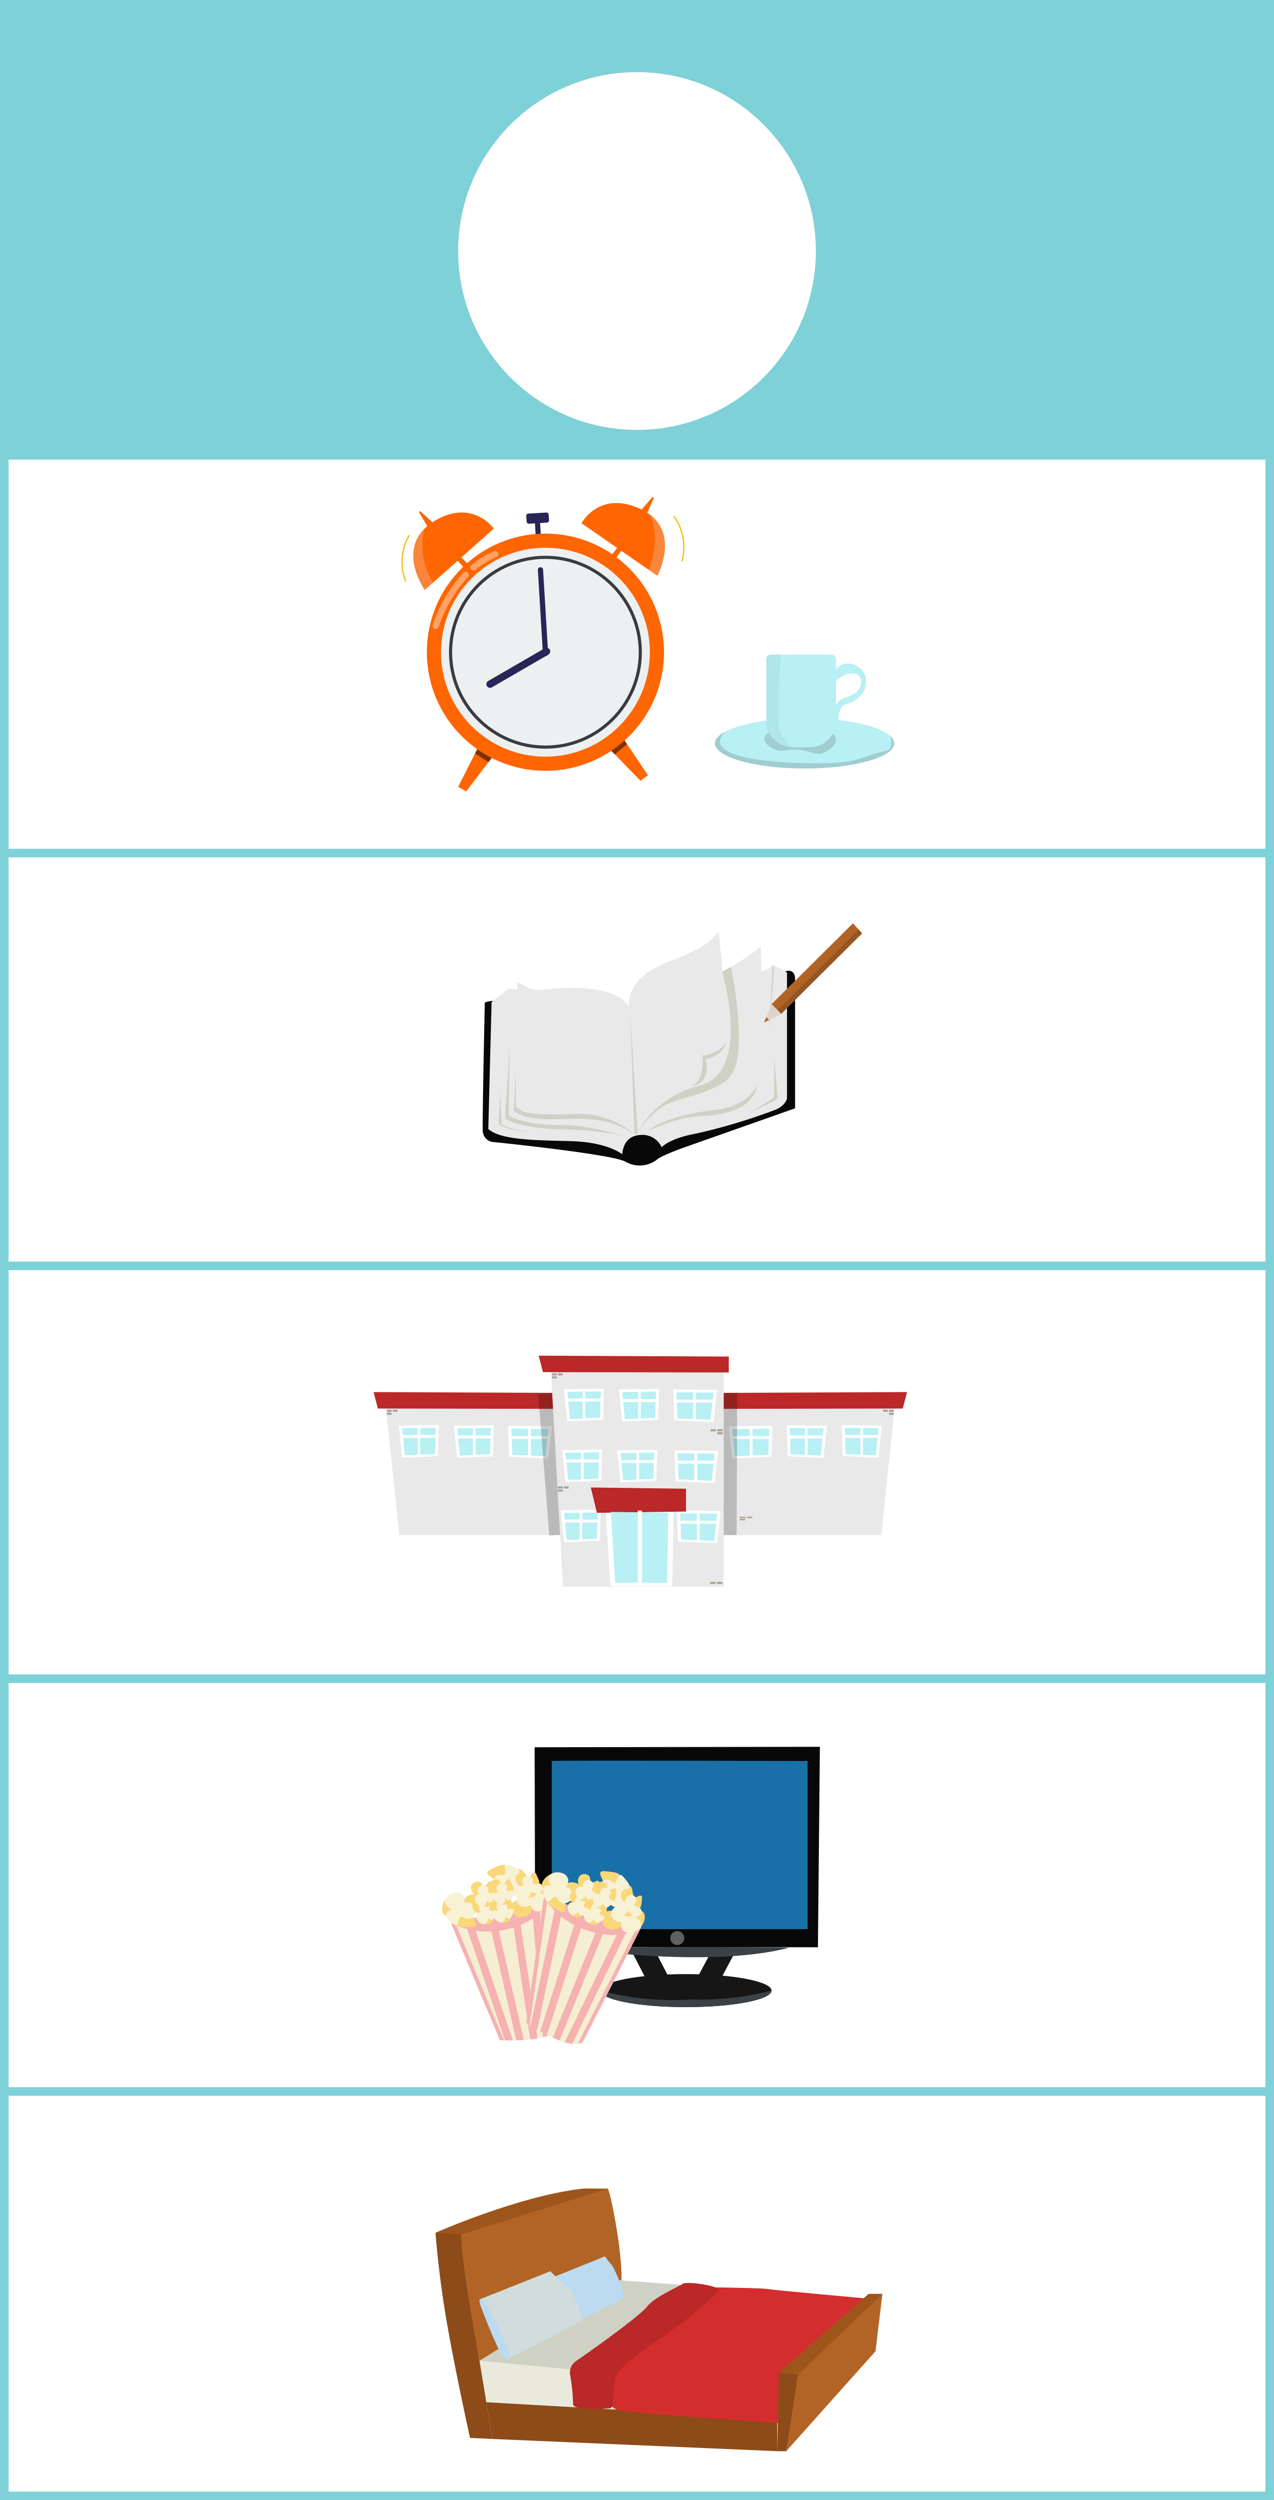 <svg xmlns="http://www.w3.org/2000/svg" xmlns:xlink="http://www.w3.org/1999/xlink" width="206.569" height="405.309" viewBox="0 0 206.569 405.309"><defs><style>.a,.s{fill:#fff;}.a,.c{stroke:#7fd1d8;stroke-width:1.389px;}.a,.c,.i,.j,.k,.l,.m{stroke-miterlimit:10;}.b{fill:#7fd1d8;}.c,.i,.j,.k,.l,.m{fill:none;}.d{fill:#ff6501;}.e,.h{fill:#ecf0f1;}.e{opacity:0.24;}.f{opacity:0.5;}.g{fill:#2a2457;}.i{stroke:#fff;stroke-width:1.016px;opacity:0.4;}.i,.j,.k{stroke-linecap:round;}.j,.k{stroke:#2a2457;}.j{stroke-width:0.847px;}.k{stroke-width:1.186px;}.l{stroke:#3b3a40;stroke-width:0.508px;}.m{stroke:#f2c029;stroke-width:0.226px;}.n{fill:#b8f0f4;}.o,.p{fill:#6d8686;}.o{opacity:0.33;}.p{opacity:0.1;}.q{fill:#e9e9e9;}.r{fill:#ba2828;}.t{fill:#aaa194;}.u{opacity:0.2;}.v{fill:#e9eadc;}.w{fill:#8c4b18;}.x{fill:#b26426;}.y{fill:#d0d1c5;}.z{fill:#9e551b;}.aa{fill:#d42d2d;}.ab{fill:#bcdbf1;}.ac{fill:#d1dddc;}.ad{fill:#080808;}.ae{fill:#ded3ca;}.af{fill:#1f1d1c;opacity:0.19;}.ag{fill:#1970a9;}.ah{fill:#161616;}.ai{fill:#3c4146;}.aj{fill:#606060;}.ak{fill:#f6eed2;}.al{fill:#f6b1b1;}.am{fill:#fad779;}.an{fill:#f7f1d5;}.ao{filter:url(#a);}</style><filter id="a" x="65.284" y="2.694" width="76" height="76" filterUnits="userSpaceOnUse"><feOffset dy="3" input="SourceAlpha"/><feGaussianBlur stdDeviation="3" result="b"/><feFlood flood-opacity="0.161"/><feComposite operator="in" in2="b"/><feComposite in="SourceGraphic"/></filter></defs><g transform="translate(-579.716 -338.306)"><g transform="translate(40.262 229.236)"><rect class="a" width="205.18" height="403.92" transform="translate(540.148 109.764)"/><rect class="b" width="205.18" height="73.818" transform="translate(540.148 109.764)"/><line class="c" x2="205.18" transform="translate(540.148 448.128)"/><line class="c" x2="205.18" transform="translate(540.148 381.206)"/><line class="c" x2="205.18" transform="translate(540.148 314.284)"/><line class="c" x2="205.18" transform="translate(540.148 247.362)"/><path class="d" d="M619.8,231.131l-1.131,1.482-3.631,4.761-1.3-.751,2.744-5.405.58-1.14Z"/><path class="d" d="M614.722,201.161l-1.639-1.851.5-.563,1.7,1.744Z"/><path class="d" d="M619.522,194.767l-9.869,8.767-1.324,1.176s-4.155-5.865-.054-9.931a8.239,8.239,0,0,1,1.379-1.087C615.949,189.69,619.522,194.767,619.522,194.767Z"/><path class="e" d="M609.653,203.534l-1.324,1.176s-4.155-5.865-.054-9.931A11.6,11.6,0,0,0,609.653,203.534Z"/><path class="d" d="M609.172,195.106l-1.778-2.983.164-.223,2.368,2.166Z"/><path class="f" d="M619.8,231.131l-1.131,1.482-2.188-1.4.58-1.14Z"/><path class="d" d="M637.829,230.021l1.3,1.335,4.177,4.291,1.2-.9-3.373-5.037-.712-1.062Z"/><path class="d" d="M639.268,199.658l1.4-2.034-.563-.5-1.482,1.936Z"/><path class="d" d="M633.735,193.887l10.85,7.519,1.456,1.008s3.42-6.321-1.139-9.865a8.254,8.254,0,0,0-1.5-.914C636.672,188.417,633.735,193.887,633.735,193.887Z"/><path class="e" d="M644.585,201.406l1.456,1.008s3.42-6.321-1.139-9.865A11.6,11.6,0,0,1,644.585,201.406Z"/><path class="d" d="M644.051,192.981l1.407-3.175-.19-.2-2.091,2.435Z"/><path class="g" d="M626.317,195.932c-.015-.047-.122-2.017-.122-2.017l-.967.058a.367.367,0,0,1-.388-.344l-.054-.908a.365.365,0,0,1,.343-.388l2.9-.175a.367.367,0,0,1,.388.344l.055.908a.367.367,0,0,1-.344.388l-1.1.066.115,1.911Z"/><path class="f" d="M637.829,230.021l1.3,1.335,2-1.648-.712-1.062Z"/><circle class="d" cx="19.227" cy="19.227" r="19.227" transform="translate(608.664 195.576)"/><circle class="h" cx="16.935" cy="16.935" r="16.935" transform="translate(610.957 197.868)"/><path class="i" d="M616.24,201.069a13.285,13.285,0,0,1,3.532-2.162"/><path class="i" d="M610.1,210.535a23.069,23.069,0,0,1,4.872-8.274"/><line class="j" x2="0.817" y2="13.554" transform="translate(627.087 201.45)"/><line class="k" y1="5.311" x2="9.163" transform="translate(618.91 214.674)"/><circle class="l" cx="15.383" cy="15.383" r="15.383" transform="translate(612.509 199.42)"/><path class="m" d="M648.676,192.693a8.609,8.609,0,0,1,1.335,7.423"/><path class="m" d="M605.259,203.356a8.609,8.609,0,0,1,.553-7.523"/><path class="n" d="M684.449,229.576c0,2.245-6.51,4.074-14.541,4.074s-14.541-1.829-14.541-4.074c0-.69.617-1.343,1.71-1.9,2.448-1.295,7.283-2.175,12.831-2.175,6.558,0,12.094,1.224,13.912,2.888A1.67,1.67,0,0,1,684.449,229.576Z"/><path class="o" d="M684.449,229.576c0,2.245-6.51,4.074-14.541,4.074s-14.541-1.829-14.541-4.074c0-.69.617-1.343,1.71-1.9-.8.76-.938,1.354-.879,1.782.475,3.29,14.09,3.516,18.462,3.29,4.514-.237,4.9-1.235,8.328-1.924a1.23,1.23,0,0,0,.653-.309c.523-.523.274-1.473.179-2.126A1.67,1.67,0,0,1,684.449,229.576Z"/><path class="o" d="M664.656,227.458c-1.137.666-1.26,1.145-1.267,1.4-.025.938,1.524,1.619,1.648,1.672,1.336.572,1.892-.059,3.928.1,2.093.165,2.382.9,3.65.583,1.241-.311,2.5-1.4,2.383-2.357-.017-.143-.121-.748-1.648-1.521A9.355,9.355,0,0,0,664.656,227.458Z"/><path class="n" d="M675.005,215.937v10.027a4.244,4.244,0,0,1-4.242,4.241h-2.827a.4.4,0,0,1-.119-.012,4.224,4.224,0,0,1-4.122-4.229V215.937a.744.744,0,0,1,.748-.748h9.813A.745.745,0,0,1,675.005,215.937Z"/><path class="n" d="M675.005,217.611a2.4,2.4,0,0,1,2.176-.963,3,3,0,0,1,2.486,1.772,3.3,3.3,0,0,1-.3,2.928,4.273,4.273,0,0,1-2.548,1.808,1.857,1.857,0,0,0-.846.516c-.73.811-.413,2.136-.777,2.207-.215.043-.542-.38-.652-.808a2.788,2.788,0,0,1,1.833-2.859,9.8,9.8,0,0,0,1.586-.653c1.039-.59,1.486-2.182.777-2.922-.632-.659-2.383-.532-3.823.9A2.27,2.27,0,0,1,675.005,217.611Z"/><path class="p" d="M667.817,230.193a4.224,4.224,0,0,1-4.122-4.229V215.937a.744.744,0,0,1,.748-.748h1.628c-.226,2.839-.761,10.846-.095,12.486A7.434,7.434,0,0,0,667.817,230.193Z"/><path class="q" d="M684.555,336.835l-.063.578-2.138,20.514-23.461.005h-2.6l.221-20.467.005-.678,2.458.005Z"/><path class="r" d="M686.525,334.745l-.693,2.669h-1.34l-25.521.047-2.459.005H655.7v-2.579l3.278-.016Z"/><path class="s" d="M676.1,345.118l5.8.269.526-5.213-6.475-.084Z"/><path class="n" d="M676.564,344.786l4.894.227.444-4.4-5.468-.071Z"/><rect class="s" width="0.422" height="4.593" transform="translate(678.958 340.426)"/><rect class="s" width="5.808" height="0.475" transform="translate(676.16 341.694)"/><path class="s" d="M667.173,345.152l5.8.269.526-5.213-6.475-.084Z"/><path class="n" d="M667.642,344.82l4.894.227.444-4.4-5.468-.071Z"/><rect class="s" width="0.422" height="4.593" transform="translate(669.972 340.52)"/><rect class="s" width="5.808" height="0.475" transform="translate(667.174 341.787)"/><path class="s" d="M664.544,345.245l-6.36.269-.577-5.213,7.105-.084Z"/><path class="n" d="M664.03,344.913l-5.37.227-.487-4.4,6-.071Z"/><rect class="s" width="0.464" height="4.593" transform="translate(661.01 340.613)"/><rect class="s" width="6.372" height="0.475" transform="translate(658.171 341.88)"/><rect class="t" width="0.766" height="0.337" transform="translate(684.364 337.943) rotate(-180)"/><rect class="t" width="0.766" height="0.337" transform="translate(684.364 338.433) rotate(-180)"/><rect class="t" width="0.766" height="0.337" transform="translate(683.406 337.94) rotate(-180)"/><rect class="t" width="0.899" height="0.239" transform="translate(659.404 354.954)"/><rect class="t" width="0.899" height="0.239" transform="translate(659.404 355.302)"/><rect class="t" width="0.899" height="0.239" transform="translate(660.529 354.952)"/><path class="u" d="M658.982,334.871l-.005,1.923-.005.667-.01,2.826v.441l-.005,1.15v.478l-.016,2.774v.352l-.047,12.45h-2.6l.221-20.467H655.7v-2.579Z"/><path class="q" d="M601.995,336.835l.063.578,2.138,20.514,23.461.005h2.6l-.221-20.467-.005-.678-2.459.005Z"/><path class="r" d="M600.025,334.745l.693,2.669h1.34l25.521.047,2.459.005h.809v-2.579l-3.278-.016Z"/><path class="s" d="M610.454,345.118l-5.8.269-.526-5.213,6.475-.084Z"/><path class="n" d="M609.986,344.786l-4.894.227-.444-4.4,5.468-.071Z"/><rect class="s" width="0.422" height="4.593" transform="translate(607.17 340.426)"/><rect class="s" width="5.808" height="0.475" transform="translate(604.583 341.694)"/><path class="s" d="M619.377,345.152l-5.8.269-.526-5.213,6.475-.084Z"/><path class="n" d="M618.908,344.82l-4.894.227-.444-4.4,5.468-.071Z"/><rect class="s" width="0.422" height="4.593" transform="translate(616.156 340.52)"/><rect class="s" width="5.808" height="0.475" transform="translate(613.569 341.787)"/><path class="s" d="M622.006,345.245l6.359.269.577-5.213-7.105-.084Z"/><path class="n" d="M622.52,344.913l5.37.227.487-4.4-6-.071Z"/><rect class="s" width="0.464" height="4.593" transform="translate(625.077 340.613)"/><rect class="s" width="6.372" height="0.475" transform="translate(622.007 341.88)"/><rect class="t" width="0.766" height="0.337" transform="translate(602.186 337.606)"/><rect class="t" width="0.766" height="0.337" transform="translate(602.186 338.096)"/><rect class="t" width="0.766" height="0.337" transform="translate(603.144 337.603)"/><path class="u" d="M626.72,335.023l.147,1.917.055.665.219,2.818.033.44.09,1.147.035.477.221,2.765.026.351.967,12.413,2.593-.192-1.733-20.395.807-.06-.191-2.572Z"/><path class="q" d="M656.8,366.3l-26.064-.006-1.971-35.362,28.035-.045Z"/><path class="r" d="M657.617,331.567l-30.125-.053-.7-2.667,30.821.141Z"/><path class="s" d="M637.227,339.219l-5.8.269-.526-5.213,6.475-.084Z"/><path class="n" d="M636.758,338.887l-4.894.227-.444-4.4,5.468-.071Z"/><rect class="s" width="0.422" height="4.593" transform="translate(633.942 334.528)"/><rect class="s" width="5.808" height="0.475" transform="translate(631.355 335.795)"/><path class="s" d="M646.149,339.253l-5.8.269-.526-5.213,6.475-.084Z"/><path class="n" d="M645.681,338.921l-4.894.227-.444-4.4,5.468-.071Z"/><rect class="s" width="0.422" height="4.593" transform="translate(642.928 334.621)"/><rect class="s" width="5.808" height="0.475" transform="translate(640.341 335.888)"/><path class="s" d="M648.778,339.346l6.359.269.577-5.213-7.105-.084Z"/><path class="n" d="M649.292,339.014l5.37.227.487-4.4-6-.071Z"/><rect class="s" width="0.464" height="4.593" transform="translate(651.849 334.714)"/><rect class="s" width="6.372" height="0.475" transform="translate(648.779 335.981)"/><path class="s" d="M636.947,349.1l-5.8.269-.526-5.213,6.475-.084Z"/><path class="n" d="M636.478,348.769l-4.894.227-.444-4.4,5.468-.071Z"/><rect class="s" width="0.422" height="4.593" transform="translate(633.663 344.41)"/><rect class="s" width="5.808" height="0.475" transform="translate(631.076 345.677)"/><path class="s" d="M645.87,349.135l-5.8.269-.526-5.213,6.475-.084Z"/><path class="n" d="M645.4,348.8l-4.894.227-.444-4.4,5.467-.071Z"/><rect class="s" width="0.422" height="4.593" transform="translate(642.649 344.503)"/><rect class="s" width="5.808" height="0.475" transform="translate(640.062 345.77)"/><path class="s" d="M648.965,349.228l6.359.269.577-5.213L648.8,344.2Z"/><path class="n" d="M649.479,348.9l5.37.227.487-4.4-6-.071Z"/><rect class="s" width="0.464" height="4.593" transform="translate(652.036 344.596)"/><rect class="s" width="6.372" height="0.475" transform="translate(648.966 345.863)"/><path class="s" d="M636.717,358.85l-5.8.269-.526-5.213,6.475-.084Z"/><path class="n" d="M636.249,358.517l-4.894.227-.444-4.4,5.467-.071Z"/><rect class="s" width="0.422" height="4.593" transform="translate(633.433 354.158)"/><rect class="s" width="5.808" height="0.475" transform="translate(630.846 355.425)"/><path class="s" d="M649.381,358.977l6.359.269.577-5.213-7.105-.084Z"/><path class="n" d="M649.895,358.645l5.37.227.487-4.4-6-.071Z"/><rect class="s" width="0.464" height="4.593" transform="translate(652.452 354.345)"/><rect class="s" width="6.372" height="0.475" transform="translate(649.381 355.612)"/><path class="s" d="M648.456,366.188H638.4l-.808-13.552,11.128.179Z"/><path class="r" d="M650.686,354.116l-14.45.2-.99-4.1,15.44.2Z"/><path class="n" d="M647.6,365.661h-8.411l-.676-11.494,9.312.152Z"/><rect class="s" width="0.679" height="12.226" transform="translate(642.868 353.959)"/><rect class="t" width="0.766" height="0.337" transform="translate(629.924 350.049)"/><rect class="t" width="0.766" height="0.337" transform="translate(629.924 350.54)"/><rect class="t" width="0.766" height="0.337" transform="translate(630.882 350.046)"/><rect class="t" width="0.766" height="0.337" transform="translate(628.959 331.707)"/><rect class="t" width="0.766" height="0.337" transform="translate(628.959 332.197)"/><rect class="t" width="0.766" height="0.337" transform="translate(629.917 331.704)"/><rect class="t" width="0.881" height="0.337" transform="translate(656.641 341.108) rotate(180)"/><rect class="t" width="0.881" height="0.337" transform="translate(656.641 341.599) rotate(180)"/><rect class="t" width="0.881" height="0.337" transform="translate(655.538 341.105) rotate(180)"/><rect class="t" width="0.881" height="0.337" transform="translate(656.587 365.851) rotate(180)"/><rect class="t" width="0.881" height="0.337" transform="translate(655.485 365.848) rotate(180)"/><rect class="s" width="6.372" height="0.475" transform="translate(660.417 359.291)"/><rect class="s" width="6.372" height="0.475" transform="translate(622.417 359.291)"/><path class="v" d="M616.273,490.936l49.719,3.1-.6,9.22-48.426-2.585Z"/><path class="w" d="M619.289,504.464s-3.1-18.871-3.963-23.868a81.526,81.526,0,0,1-1.034-9.565h-4.223s.431,6.376,1.81,14.39,3.791,18.871,3.791,18.871Z"/><path class="x" d="M614.292,471.031s23.265-7.583,23.7-7.152,2.326,10,2.24,14.649-23.03,13.259-23.03,13.259S613.861,474.133,614.292,471.031Z"/><path class="y" d="M665.475,496.364c.21-.256,14.476-14.648,14.476-14.648l-41.619-3.1L617.2,491.787Z"/><path class="z" d="M610.069,471.031s13.7-6.067,24.041-7.17l3.878.018-23.7,7.41Z"/><path class="w" d="M619.289,504.464l46.186,1.982V501.19l-47.167-2.68Z"/><path class="aa" d="M655.474,479.891s7.675.1,8.536.274,16.2,1.551,16.2,1.551-13.828,13.272-14.218,15.855.259,4.394-.258,4.308-24.835-1.579-26.29-2.168-1.8-2.571-1.456-3.95,9.478-12.408,10.943-13.184S655.474,479.891,655.474,479.891Z"/><path class="r" d="M632.343,498.036a29.607,29.607,0,0,0-.43-3.835,2.276,2.276,0,0,1,.991-2.4c1.9-1.292,10.168-7.152,11.46-8.789s5.256-3.274,5.773-3.7,5.591.229,5.768.933-4.561,4.409-7.491,6.564-8.617,5.687-9.134,7.582-.172,5-.861,5.084-5.946.414-6.032-.612C632.368,498.636,632.354,498.35,632.343,498.036Z"/><path class="ab" d="M628.579,478.479l8.962-3.619a10.921,10.921,0,0,0,1.034,1.322c.459.459,2.24,4.6,1.953,5.227s-7.64,4.079-7.64,4.079Z"/><path class="ac" d="M617.381,481.774l11.313-4.5a23.75,23.75,0,0,0,2.47,2.25c1.264.967,2.815,5.1,2.585,5.62s-12.08,6.391-12.08,6.391Z"/><path class="ab" d="M617.32,482.73c0-.172-.46-1.378.4-.8s4.308,7.985,4.308,8.789-.172,1.264-1.091.23S617.32,482.73,617.32,482.73Z"/><path class="x" d="M668.4,494.038l14.132-13.1-1.12,9.306-14.476,16.2Z"/><path class="z" d="M665.734,493.693,680.3,480.94h2.24l-13.7,13.1Z"/><path class="w" d="M665.475,506.446l.258-12.753,3.1.345-1.9,12.408Z"/><path class="ad" d="M668.37,286.944v1.8L650.358,295.1s-3.824,1.352-4.469,2.029a4.624,4.624,0,0,1-4.971.3c-1.885-1.229-21.289-3.2-21.289-3.2a1.891,1.891,0,0,1-1.9-1.774c-.082-1.75.328-20.844.328-20.844a3.453,3.453,0,0,1,1.8-.245c.9.163,27.535,4.261,27.535,4.261l19.421-9.1s1.557-.574,1.557,1.311Z"/><path class="q" d="M640.344,296.2s-2.295-1.967-8.277-2.131-11.35-.164-13.439-1.966l.532-20.57,2.827-2.253,1.312.246v-1.27s2.212,1.352,3.482,1.311,12.006-1.68,14.71,2.745c0,0-.942-4.384,5.737-7.048s6.8-3.114,8.768-5.162l.615,6.474s4.507-2.418,6.187-4.139l.123,4.139s1.393-.451,1.639-.9,2.5,1.065,2.5,1.065v20.365s-.164,1.27-2.13,1.966a94.428,94.428,0,0,1-12.621,3.77c-4.343.779-5.572,2.213-5.572,2.213Z"/><path class="y" d="M642.843,292.817s2.309-5.791,10.176-7.813,3.933-16.772,3.933-16.772l-.341-1.652,1.351-.786s2.26,10.767.852,15.755c-.789,2.795-2.529,3.972-9.586,5.9C645.094,288.576,642.843,292.817,642.843,292.817Z"/><path class="y" d="M644.551,292.38s2.513-2.513,11.418-3.442c0,0,4.7-.546,6.228-3.934,0,0-.055,3.06-4.7,4.371S652.418,288.938,644.551,292.38Z"/><path class="y" d="M660.667,289.7s4.316-2.568,4.316-2.841v-6.338l.546,6.338s0,.437-.71.765S660.667,289.7,660.667,289.7Z"/><path class="y" d="M664.724,265.719l-.574,10.653.859-10.731Z"/><path class="y" d="M651.516,285.114a2.508,2.508,0,0,0,2.431-2.076,3.6,3.6,0,0,0-.109-2.24,5.219,5.219,0,0,0,2.4-1.148,3.7,3.7,0,0,0,1.038-1.666,5.085,5.085,0,0,1-3.961,2.185S653.865,284.4,651.516,285.114Z"/><path class="y" d="M642.311,292.926a13.859,13.859,0,0,0-9.233-3.278c-5.573.164-8.2.022-9.124-.535s-.874-.995-.874-.995v-5.874l-.328,6.869s1.257,1.573,6.665,1.409S637.995,290.249,642.311,292.926Z"/><path class="y" d="M641.163,293.418s-6.173-2.022-10.489-1.967-7.812-.765-8.741-1.639l.164-11.227-.765,11.828s2.076,1.584,9.342,1.748S641.163,293.418,641.163,293.418Z"/><path class="y" d="M625.211,292.544a13.612,13.612,0,0,1-4.425-1.2L620.567,286l-.273,5.286S621.6,292.38,625.211,292.544Z"/><path class="y" d="M641.655,273.422l1.188,19.394-.533.109Z"/><path class="ad" d="M646.736,295.057a3.4,3.4,0,0,0-3.387-1.994c-1.866.088-2.841,1.256-3.005,3.141a9.037,9.037,0,0,0,2.868.765A4.074,4.074,0,0,0,646.736,295.057Z"/><path class="x" d="M679.247,260.384l-13.132,13.049-1.559-1.569,13.2-13.115.917,1Z"/><path class="ae" d="M666.139,273.451l-1.932.946-.854.421.368-.894.854-2.037Z"/><path class="af" d="M679.247,260.384l-13.132,13.049-.6-.606,13.158-13.076Z"/><path class="x" d="M664.206,274.4l-.854.42.368-.894A.953.953,0,0,0,664.206,274.4Z"/><path class="ad" d="M626.141,392.329l.079,32.344,45.853.079.318-32.5Z"/><path class="ag" d="M628.922,394.554v27.258H670.4V394.554S629.041,394.435,628.922,394.554Z"/><path class="ah" d="M641.955,425.551l2.861,5.563,3.735-.238-3.1-5.96Z"/><path class="ah" d="M655.067,424.915l-3.1,5.8,3.656.477,3.179-5.96Z"/><path class="ah" d="M664.55,431.777c0,1.477-6.209,2.675-13.868,2.675s-13.869-1.2-13.869-2.675,6.209-2.676,13.869-2.676S664.55,430.3,664.55,431.777Z"/><path class="ai" d="M631.147,424.756s22.728,3.577,36.238.08C665.477,424.6,631.147,424.756,631.147,424.756Z"/><path class="ai" d="M664.55,431.777c0,1.477-6.209,2.675-13.868,2.675s-13.869-1.2-13.869-2.675a45.57,45.57,0,0,0,14.728,1.433A46.306,46.306,0,0,0,664.55,431.777Z"/><circle class="aj" cx="1.132" cy="1.132" r="1.132" transform="translate(648.133 422.125)"/><path class="ak" d="M629.984,437.807a1.735,1.735,0,0,1-.517.637,3.182,3.182,0,0,1-.816.48,6.027,6.027,0,0,1-1.165.408h-.012q-.414.108-.864.18v.012c-.385.06-.781.121-1.177.156-.348.048-.7.072-1.045.1-.42.037-.841.049-1.225.061-.192,0-.372.012-.552.012-.492.012-.925,0-1.273-.012h-.18c-.4-.012-.636-.024-.636-.024s-7.878-18.685-7.878-18.937h.012l.709.192h.012l1.056.276c.217.06.445.108.661.156a13.7,13.7,0,0,0,1.369.252,14.184,14.184,0,0,0,2.582.133h.012a9.57,9.57,0,0,0,1.164-.109.044.044,0,0,0,.036-.012,12.631,12.631,0,0,0,2.426-.564,8.673,8.673,0,0,0,1.141-.432,11.29,11.29,0,0,0,2.005-1.105,8.993,8.993,0,0,0,1.129-.876,9.38,9.38,0,0,0,1.141-1.129c.324-.385.5-.649.552-.709Z"/><path class="al" d="M622.611,439.849c-.492.012-.925,0-1.273-.012L615.094,421.5a13.7,13.7,0,0,0,1.369.252Z"/><path class="al" d="M624.388,439.776c-.42.037-.841.049-1.225.061-1.249-5.524-3.218-14.146-4.106-17.952a9.57,9.57,0,0,0,1.164-.109.044.044,0,0,0,.036-.012C621.218,425.871,623.259,434.841,624.388,439.776Z"/><path class="al" d="M626.61,439.512v.012c-.385.06-.781.121-1.177.156-.841-5.655-2.162-14.505-2.75-18.48a8.673,8.673,0,0,0,1.141-.432C624.484,425.175,626.117,436.138,626.61,439.512Z"/><path class="al" d="M628.651,438.924a6.027,6.027,0,0,1-1.165.408h-.012l-1.645-19.669a8.993,8.993,0,0,0,1.129-.876Z"/><path class="al" d="M621.158,439.837c-.4-.012-.636-.024-.636-.024s-7.878-18.685-7.878-18.937h.012l.709.192h.012Z"/><path class="al" d="M629.984,437.807a1.735,1.735,0,0,1-.517.637l-.072-.565-1.3-20.221c.324-.385.5-.649.552-.709Z"/><path class="al" d="M612.644,420.876a13.459,13.459,0,0,0,9.078.936c5.39-1.2,6.929-4.863,6.929-4.863"/><path class="am" d="M614.638,417.059a1.964,1.964,0,0,1,2.848-.5,1.735,1.735,0,0,1,.168,2.178c-.476.561-1.3.28-1.508.754-.253.567.767,1.295.5,1.76-.139.244-.538.247-1.256.251-1.022.006-1.646.011-1.927-.419-.359-.548.107-1.4.167-1.508a1.946,1.946,0,0,1-2.094,0c-.754-.66-.347-2.244.5-2.932a1.781,1.781,0,0,1,1.34-.419A1.828,1.828,0,0,1,614.638,417.059Z"/><path class="an" d="M614.769,417.557a1.433,1.433,0,0,1,1.876,1.211,1.567,1.567,0,0,1-1.177,1.414c-.59.088-.883-.52-1.277-.344-.471.21-.328,1.2-.747,1.338-.22.074-.443-.137-.845-.517-.571-.54-.921-.87-.827-1.281.121-.525.877-.795.973-.828a1.39,1.39,0,0,1-1.164-1.116c-.034-.8,1.115-1.55,1.988-1.516a1.306,1.306,0,0,1,.99.459A1.428,1.428,0,0,1,614.769,417.557Z"/><path class="am" d="M621.009,418.4a1.279,1.279,0,0,1,.327,1.855,1.129,1.129,0,0,1-1.418.109c-.365-.309-.182-.844-.491-.982-.369-.164-.843.5-1.146.328-.159-.091-.161-.351-.164-.819,0-.665-.007-1.072.273-1.255.357-.234.913.07.982.109a1.267,1.267,0,0,1,0-1.364c.43-.491,1.462-.225,1.91.328a1.164,1.164,0,0,1,.273.873A1.191,1.191,0,0,1,621.009,418.4Z"/><path class="an" d="M620.685,418.483a.934.934,0,0,1-.789,1.222,1.022,1.022,0,0,1-.921-.767c-.057-.385.339-.575.224-.832-.136-.306-.779-.214-.871-.486-.049-.143.089-.289.336-.55.352-.372.567-.6.835-.539.341.078.517.571.539.633a.906.906,0,0,1,.726-.758c.524-.022,1.01.727.988,1.295a.852.852,0,0,1-.3.645A.933.933,0,0,1,620.685,418.483Z"/><path class="am" d="M625.823,418.244a1.963,1.963,0,0,1-2.4,1.606,1.734,1.734,0,0,1-1.03-1.926c.21-.7,1.074-.778,1.077-1.3,0-.62-1.223-.876-1.168-1.409.029-.28.393-.442,1.049-.736.933-.416,1.5-.671,1.933-.391.549.357.465,1.326.453,1.447a1.946,1.946,0,0,1,1.918-.842c.955.3,1.22,1.915.719,2.886a1.782,1.782,0,0,1-1.058.923A1.828,1.828,0,0,1,625.823,418.244Z"/><path class="an" d="M625.5,417.841a1.433,1.433,0,0,1-2.205-.354,1.568,1.568,0,0,1,.508-1.768c.5-.318,1.018.121,1.308-.2.347-.381-.181-1.227.145-1.525.171-.157.461-.054.981.133.741.264,1.194.426,1.273.84.1.529-.483,1.081-.557,1.149a1.392,1.392,0,0,1,1.515.553c.354.722-.4,1.868-1.211,2.188a1.3,1.3,0,0,1-1.09-.022A1.421,1.421,0,0,1,625.5,417.841Z"/><path class="am" d="M621.972,415.675a1.964,1.964,0,0,1-2.4,1.607,1.735,1.735,0,0,1-1.03-1.927c.21-.7,1.074-.777,1.077-1.3,0-.62-1.223-.876-1.168-1.408.029-.28.394-.443,1.049-.736.933-.417,1.5-.672,1.933-.392.549.357.466,1.326.453,1.448a1.947,1.947,0,0,1,1.918-.843c.956.3,1.22,1.915.72,2.886a1.788,1.788,0,0,1-1.059.923A1.83,1.83,0,0,1,621.972,415.675Z"/><path class="an" d="M621.652,415.272a1.432,1.432,0,0,1-2.2-.354,1.568,1.568,0,0,1,.508-1.768c.506-.318,1.018.121,1.308-.2.347-.381-.181-1.227.145-1.525.172-.157.461-.053.982.133.74.264,1.193.426,1.272.84.1.529-.482,1.081-.557,1.149a1.392,1.392,0,0,1,1.515.553c.354.722-.4,1.868-1.211,2.189a1.307,1.307,0,0,1-1.09-.023A1.421,1.421,0,0,1,621.652,415.272Z"/><path class="am" d="M619.953,418.948a1.279,1.279,0,0,1-1.046-1.567,1.128,1.128,0,0,1,1.254-.67c.459.136.507.7.845.7.4,0,.571-.8.917-.761.183.019.289.256.48.684.271.607.437.978.255,1.258-.233.358-.864.3-.943.3a1.269,1.269,0,0,1,.549,1.249c-.2.623-1.247.8-1.88.469a1.16,1.16,0,0,1-.6-.689A1.191,1.191,0,0,1,619.953,418.948Z"/><path class="an" d="M620.215,418.739a.933.933,0,0,1,.231-1.436,1.02,1.02,0,0,1,1.151.331c.207.329-.078.663.13.852.248.226.8-.118.993.094.1.112.035.3-.086.639-.173.483-.278.778-.547.829-.345.066-.7-.314-.749-.362a.906.906,0,0,1-.36.986c-.47.231-1.217-.259-1.425-.788a.852.852,0,0,1,.014-.711A.93.93,0,0,1,620.215,418.739Z"/><path class="am" d="M617.1,419.224a1.279,1.279,0,0,1-1.046-1.567,1.13,1.13,0,0,1,1.254-.671c.459.137.507.7.845.7.4,0,.571-.8.917-.761.183.019.289.256.479.683.272.608.438.979.256,1.259-.233.358-.864.3-.943.3a1.269,1.269,0,0,1,.549,1.249c-.2.623-1.247.8-1.88.469a1.16,1.16,0,0,1-.6-.69A1.19,1.19,0,0,1,617.1,419.224Z"/><path class="an" d="M617.366,419.015a.933.933,0,0,1,.231-1.436,1.02,1.02,0,0,1,1.151.331c.207.329-.079.663.13.852.248.225.8-.118.993.094.1.112.035.3-.086.639-.173.483-.278.778-.548.829-.344.066-.7-.314-.748-.363a.906.906,0,0,1-.36.987c-.47.231-1.217-.259-1.425-.788a.852.852,0,0,1,.014-.711A.927.927,0,0,1,617.366,419.015Z"/><path class="am" d="M624.118,414.889a1.279,1.279,0,0,1-1.047-1.566,1.129,1.129,0,0,1,1.255-.671c.459.137.506.7.845.7.4,0,.57-.8.917-.76.182.019.288.256.479.683.272.607.438.979.256,1.259-.233.357-.864.3-.943.295a1.267,1.267,0,0,1,.548,1.249c-.2.622-1.247.794-1.88.468a1.166,1.166,0,0,1-.6-.689A1.191,1.191,0,0,1,624.118,414.889Z"/><path class="an" d="M624.38,414.681a.934.934,0,0,1,.23-1.437,1.023,1.023,0,0,1,1.152.331c.207.33-.079.663.129.852.249.226.8-.118.994.1.1.111.035.3-.087.639-.172.482-.277.777-.547.829-.344.066-.7-.315-.748-.363a.906.906,0,0,1-.36.986c-.471.231-1.217-.258-1.426-.788a.85.85,0,0,1,.015-.71A.923.923,0,0,1,624.38,414.681Z"/><path class="am" d="M619.935,416.014a1.279,1.279,0,0,1-1.046-1.567,1.129,1.129,0,0,1,1.255-.67c.458.136.506.7.844.7.4,0,.571-.8.918-.761.182.019.288.257.479.684.271.607.437.978.255,1.258-.233.358-.864.3-.943.3a1.267,1.267,0,0,1,.549,1.248c-.2.623-1.247.795-1.88.469a1.16,1.16,0,0,1-.6-.689A1.192,1.192,0,0,1,619.935,416.014Z"/><path class="an" d="M620.2,415.8a.934.934,0,0,1,.231-1.436,1.023,1.023,0,0,1,1.152.331c.207.329-.079.663.129.852.248.226.8-.118.993.094.1.112.035.3-.086.64-.172.482-.278.777-.547.828-.345.066-.7-.314-.749-.362a.906.906,0,0,1-.36.986c-.47.231-1.216-.259-1.425-.788a.849.849,0,0,1,.014-.71A.929.929,0,0,1,620.2,415.8Z"/><path class="am" d="M616.91,416.359a1.279,1.279,0,0,1-1.047-1.566,1.129,1.129,0,0,1,1.255-.671c.459.136.506.7.845.7.4,0,.57-.8.917-.76.182.019.288.256.479.683.272.607.438.979.255,1.259-.232.357-.863.3-.943.295a1.265,1.265,0,0,1,.549,1.248c-.2.623-1.247.795-1.88.469a1.163,1.163,0,0,1-.6-.689A1.187,1.187,0,0,1,616.91,416.359Z"/><path class="an" d="M617.172,416.151a.934.934,0,0,1,.23-1.437,1.023,1.023,0,0,1,1.152.331c.207.33-.079.663.129.852.249.226.8-.118.994.1.1.111.035.3-.087.639-.172.482-.277.777-.547.829-.344.065-.7-.315-.748-.363a.905.905,0,0,1-.361.986c-.47.231-1.216-.259-1.425-.788a.85.85,0,0,1,.015-.71A.923.923,0,0,1,617.172,416.151Z"/><path class="ak" d="M633.956,440.106a1.737,1.737,0,0,1-.768.284,3.164,3.164,0,0,1-.947,0,6.047,6.047,0,0,1-1.211-.242l-.01-.006q-.411-.119-.836-.285l-.006.01c-.361-.144-.733-.294-1.092-.465-.324-.136-.636-.293-.948-.449-.38-.183-.748-.387-1.085-.572-.165-.1-.326-.18-.481-.271-.43-.241-.8-.471-1.09-.659l-.155-.092c-.335-.212-.535-.344-.535-.344s2.736-20.092,2.864-20.309l.011.006.512.526.01.006.769.776c.155.162.327.319.489.471a13.645,13.645,0,0,0,1.049.914,14.28,14.28,0,0,0,2.155,1.429l.01.006a9.8,9.8,0,0,0,1.058.5.044.044,0,0,0,.037.008,12.626,12.626,0,0,0,2.375.749,8.549,8.549,0,0,0,1.2.209,11.28,11.28,0,0,0,2.288.071,9.03,9.03,0,0,0,1.418-.18,9.2,9.2,0,0,0,1.556-.39c.475-.166.765-.3.837-.329Z"/><path class="al" d="M626.572,438.108c-.43-.241-.8-.471-1.09-.659l3.965-18.96a13.645,13.645,0,0,0,1.049.914Z"/><path class="al" d="M628.138,438.951c-.38-.183-.748-.387-1.085-.572,1.738-5.39,4.434-13.813,5.608-17.541a9.8,9.8,0,0,0,1.058.5.044.044,0,0,0,.037.008C632.491,425.369,629.68,434.129,628.138,438.951Z"/><path class="al" d="M630.184,439.855l-.006.01c-.361-.144-.733-.294-1.092-.465,2.157-5.3,5.527-13.584,7.045-17.3a8.549,8.549,0,0,0,1.2.209C635.657,426.433,631.479,436.7,630.184,439.855Z"/><path class="al" d="M632.241,440.388a6.047,6.047,0,0,1-1.211-.242l-.01-.006,8.6-17.765a9.03,9.03,0,0,0,1.418-.18Z"/><path class="al" d="M625.327,437.357c-.335-.212-.535-.344-.535-.344s2.736-20.092,2.864-20.309l.011.006.512.526.01.006Z"/><path class="al" d="M633.956,440.106a1.737,1.737,0,0,1-.768.284l.225-.522,9.182-18.063c.475-.166.765-.3.837-.329Z"/><path class="al" d="M627.656,416.7a13.466,13.466,0,0,0,7.336,5.429c5.247,1.716,8.44-.657,8.44-.657"/><path class="am" d="M631.316,414.434a1.964,1.964,0,0,1,2.707,1.018,1.734,1.734,0,0,1-.965,1.96c-.694.24-1.258-.42-1.682-.119-.506.358,0,1.505-.463,1.77-.245.139-.589-.061-1.21-.423-.882-.515-1.421-.83-1.445-1.342-.029-.655.807-1.152.913-1.213a1.947,1.947,0,0,1-1.8-1.066c-.312-.953.845-2.108,1.926-2.268a1.787,1.787,0,0,1,1.367.322A1.833,1.833,0,0,1,631.316,414.434Z"/><path class="an" d="M631.175,414.929a1.433,1.433,0,0,1,1,2,1.568,1.568,0,0,1-1.733.618c-.553-.225-.495-.9-.924-.947-.512-.059-.892.863-1.324.772-.227-.048-.312-.344-.464-.875-.217-.756-.349-1.218-.059-1.524.371-.391,1.159-.238,1.258-.218a1.39,1.39,0,0,1-.433-1.553c.38-.708,1.749-.765,2.483-.292a1.3,1.3,0,0,1,.618.9A1.421,1.421,0,0,1,631.175,414.929Z"/><path class="am" d="M636.118,418.831a1.28,1.28,0,0,1-.663,1.763,1.132,1.132,0,0,1-1.277-.629c-.156-.452.273-.819.078-1.1-.234-.329-.98,0-1.153-.3-.091-.159.04-.383.276-.788.335-.574.54-.925.874-.941.426-.019.749.525.789.594a1.267,1.267,0,0,1,.7-1.173c.62-.2,1.373.55,1.477,1.254a1.165,1.165,0,0,1-.21.89A1.193,1.193,0,0,1,636.118,418.831Z"/><path class="an" d="M635.795,418.739a.934.934,0,0,1-1.3.65,1.022,1.022,0,0,1-.4-1.129c.147-.36.585-.322.617-.6.039-.333-.561-.58-.5-.862.031-.148.223-.2.57-.3.492-.141.793-.227.992-.039.254.242.155.756.142.82a.9.9,0,0,1,1.011-.282c.462.247.5,1.139.19,1.617a.849.849,0,0,1-.585.4A.927.927,0,0,1,635.795,418.739Z"/><path class="am" d="M640.339,421.15a1.963,1.963,0,0,1-2.888.158,1.736,1.736,0,0,1,.094-2.183c.54-.5,1.321-.122,1.588-.567.319-.532-.607-1.377-.288-1.807.168-.226.564-.181,1.278-.1,1.014.116,1.635.187,1.862.647.291.587-.274,1.378-.347,1.477a1.946,1.946,0,0,1,2.079.251c.67.746.076,2.269-.85,2.851a1.791,1.791,0,0,1-1.381.255A1.829,1.829,0,0,1,640.339,421.15Z"/><path class="an" d="M640.268,420.641a1.433,1.433,0,0,1-1.717-1.428,1.567,1.567,0,0,1,1.337-1.263c.6-.016.815.623,1.228.495.492-.152.469-1.148.9-1.239.227-.047.424.189.777.614.5.6.81.975.667,1.372-.182.506-.965.684-1.064.705a1.391,1.391,0,0,1,1.022,1.247c-.063.8-1.294,1.4-2.157,1.267a1.309,1.309,0,0,1-.927-.574A1.423,1.423,0,0,1,640.268,420.641Z"/><path class="am" d="M638.333,416.979a1.964,1.964,0,0,1-2.888.157,1.733,1.733,0,0,1,.095-2.182c.539-.5,1.32-.122,1.587-.568.319-.532-.607-1.377-.288-1.807.168-.226.564-.181,1.278-.1,1.014.116,1.635.187,1.863.647.29.588-.275,1.378-.348,1.477a1.948,1.948,0,0,1,2.08.251c.669.746.075,2.27-.851,2.851a1.784,1.784,0,0,1-1.381.255A1.826,1.826,0,0,1,638.333,416.979Z"/><path class="an" d="M638.262,416.469a1.433,1.433,0,0,1-1.717-1.428,1.569,1.569,0,0,1,1.338-1.263c.6-.016.814.623,1.227.495.492-.151.469-1.148.9-1.238.228-.048.424.188.777.614.5.6.81.974.668,1.371-.183.506-.966.684-1.065.705a1.39,1.39,0,0,1,1.022,1.247c-.063.8-1.293,1.406-2.156,1.267a1.3,1.3,0,0,1-.927-.574A1.424,1.424,0,0,1,638.262,416.469Z"/><path class="am" d="M634.928,418.767a1.278,1.278,0,0,1-.1-1.881,1.129,1.129,0,0,1,1.421.061c.325.352.079.86.37,1.034.346.208.9-.395,1.177-.187.147.109.117.367.064.832-.076.661-.122,1.065-.421,1.213-.383.189-.9-.179-.962-.226a1.268,1.268,0,0,1-.164,1.354c-.486.436-1.478.049-1.856-.554a1.159,1.159,0,0,1-.167-.9A1.19,1.19,0,0,1,634.928,418.767Z"/><path class="an" d="M635.26,418.721a.934.934,0,0,1,.93-1.119,1.023,1.023,0,0,1,.823.871c.01.389-.406.531-.323.8.1.32.748.3.807.587.031.148-.123.276-.4.506-.394.327-.635.527-.893.434-.33-.118-.446-.629-.46-.693a.906.906,0,0,1-.812.666c-.522-.041-.915-.843-.825-1.4a.852.852,0,0,1,.374-.6A.925.925,0,0,1,635.26,418.721Z"/><path class="am" d="M632.336,417.553a1.279,1.279,0,0,1-.1-1.881,1.132,1.132,0,0,1,1.422.062c.325.351.079.86.369,1.034.347.207.9-.4,1.177-.188.147.109.118.368.065.832-.076.661-.122,1.065-.422,1.213-.382.19-.9-.178-.962-.226a1.268,1.268,0,0,1-.163,1.355c-.486.435-1.478.049-1.857-.554a1.163,1.163,0,0,1-.166-.9A1.191,1.191,0,0,1,632.336,417.553Z"/><path class="an" d="M632.668,417.507a.933.933,0,0,1,.93-1.118,1.021,1.021,0,0,1,.822.871c.011.389-.4.53-.322.8.1.321.747.306.806.587.031.148-.122.276-.4.506-.394.327-.635.528-.893.435-.33-.119-.446-.629-.46-.694a.906.906,0,0,1-.812.666c-.522-.041-.915-.842-.825-1.4a.85.85,0,0,1,.374-.6A.932.932,0,0,1,632.668,417.507Z"/><path class="am" d="M640.579,417.395a1.279,1.279,0,0,1-.1-1.881,1.128,1.128,0,0,1,1.421.062c.325.351.08.859.37,1.033.346.208.9-.4,1.177-.187.147.109.117.367.064.832-.076.661-.122,1.065-.421,1.213-.383.189-.9-.179-.962-.226a1.268,1.268,0,0,1-.164,1.354c-.486.436-1.478.049-1.856-.554a1.164,1.164,0,0,1-.167-.9A1.193,1.193,0,0,1,640.579,417.395Z"/><path class="an" d="M640.911,417.349a.934.934,0,0,1,.93-1.119,1.023,1.023,0,0,1,.823.871c.01.389-.406.531-.323.8.1.32.748.3.807.587.031.148-.123.276-.4.506-.394.327-.635.527-.893.434-.33-.118-.446-.629-.459-.693a.908.908,0,0,1-.813.666c-.522-.041-.915-.843-.825-1.4a.853.853,0,0,1,.374-.6A.925.925,0,0,1,640.911,417.349Z"/><path class="am" d="M636.407,416.233a1.279,1.279,0,0,1-.1-1.881,1.129,1.129,0,0,1,1.422.062c.325.351.079.859.37,1.033.346.208.9-.395,1.176-.187.148.109.118.367.065.832-.076.661-.122,1.065-.421,1.213-.383.189-.9-.179-.962-.226a1.268,1.268,0,0,1-.164,1.354c-.486.436-1.478.049-1.857-.554a1.165,1.165,0,0,1-.166-.9A1.19,1.19,0,0,1,636.407,416.233Z"/><path class="an" d="M636.739,416.187a.934.934,0,0,1,.93-1.119,1.022,1.022,0,0,1,.822.871c.011.389-.405.531-.322.8.1.32.748.3.807.587.031.148-.123.276-.4.506-.394.327-.635.527-.893.434-.33-.118-.446-.629-.46-.693a.906.906,0,0,1-.812.666c-.522-.041-.915-.843-.825-1.4a.853.853,0,0,1,.374-.6A.926.926,0,0,1,636.739,416.187Z"/><path class="am" d="M633.627,414.989a1.28,1.28,0,0,1-.1-1.881,1.129,1.129,0,0,1,1.421.062c.325.351.08.86.37,1.034.346.207.9-.4,1.177-.188.147.109.117.367.064.832-.076.661-.122,1.065-.421,1.213-.383.19-.9-.179-.962-.226a1.268,1.268,0,0,1-.164,1.354c-.486.436-1.478.049-1.856-.554a1.159,1.159,0,0,1-.166-.9A1.19,1.19,0,0,1,633.627,414.989Z"/><path class="an" d="M633.959,414.943a.934.934,0,0,1,.93-1.119,1.023,1.023,0,0,1,.823.872c.01.388-.406.53-.323.8.1.32.748.3.807.587.031.148-.123.276-.4.506-.394.327-.635.527-.893.435-.33-.119-.446-.629-.459-.694a.907.907,0,0,1-.813.666c-.522-.041-.915-.843-.825-1.4a.849.849,0,0,1,.375-.6A.921.921,0,0,1,633.959,414.943Z"/></g><g class="ao" transform="matrix(1, 0, 0, 1, 579.72, 338.31)"><circle class="s" cx="29" cy="29" r="29" transform="translate(74.28 66.69) rotate(-90)"/></g></g></svg>